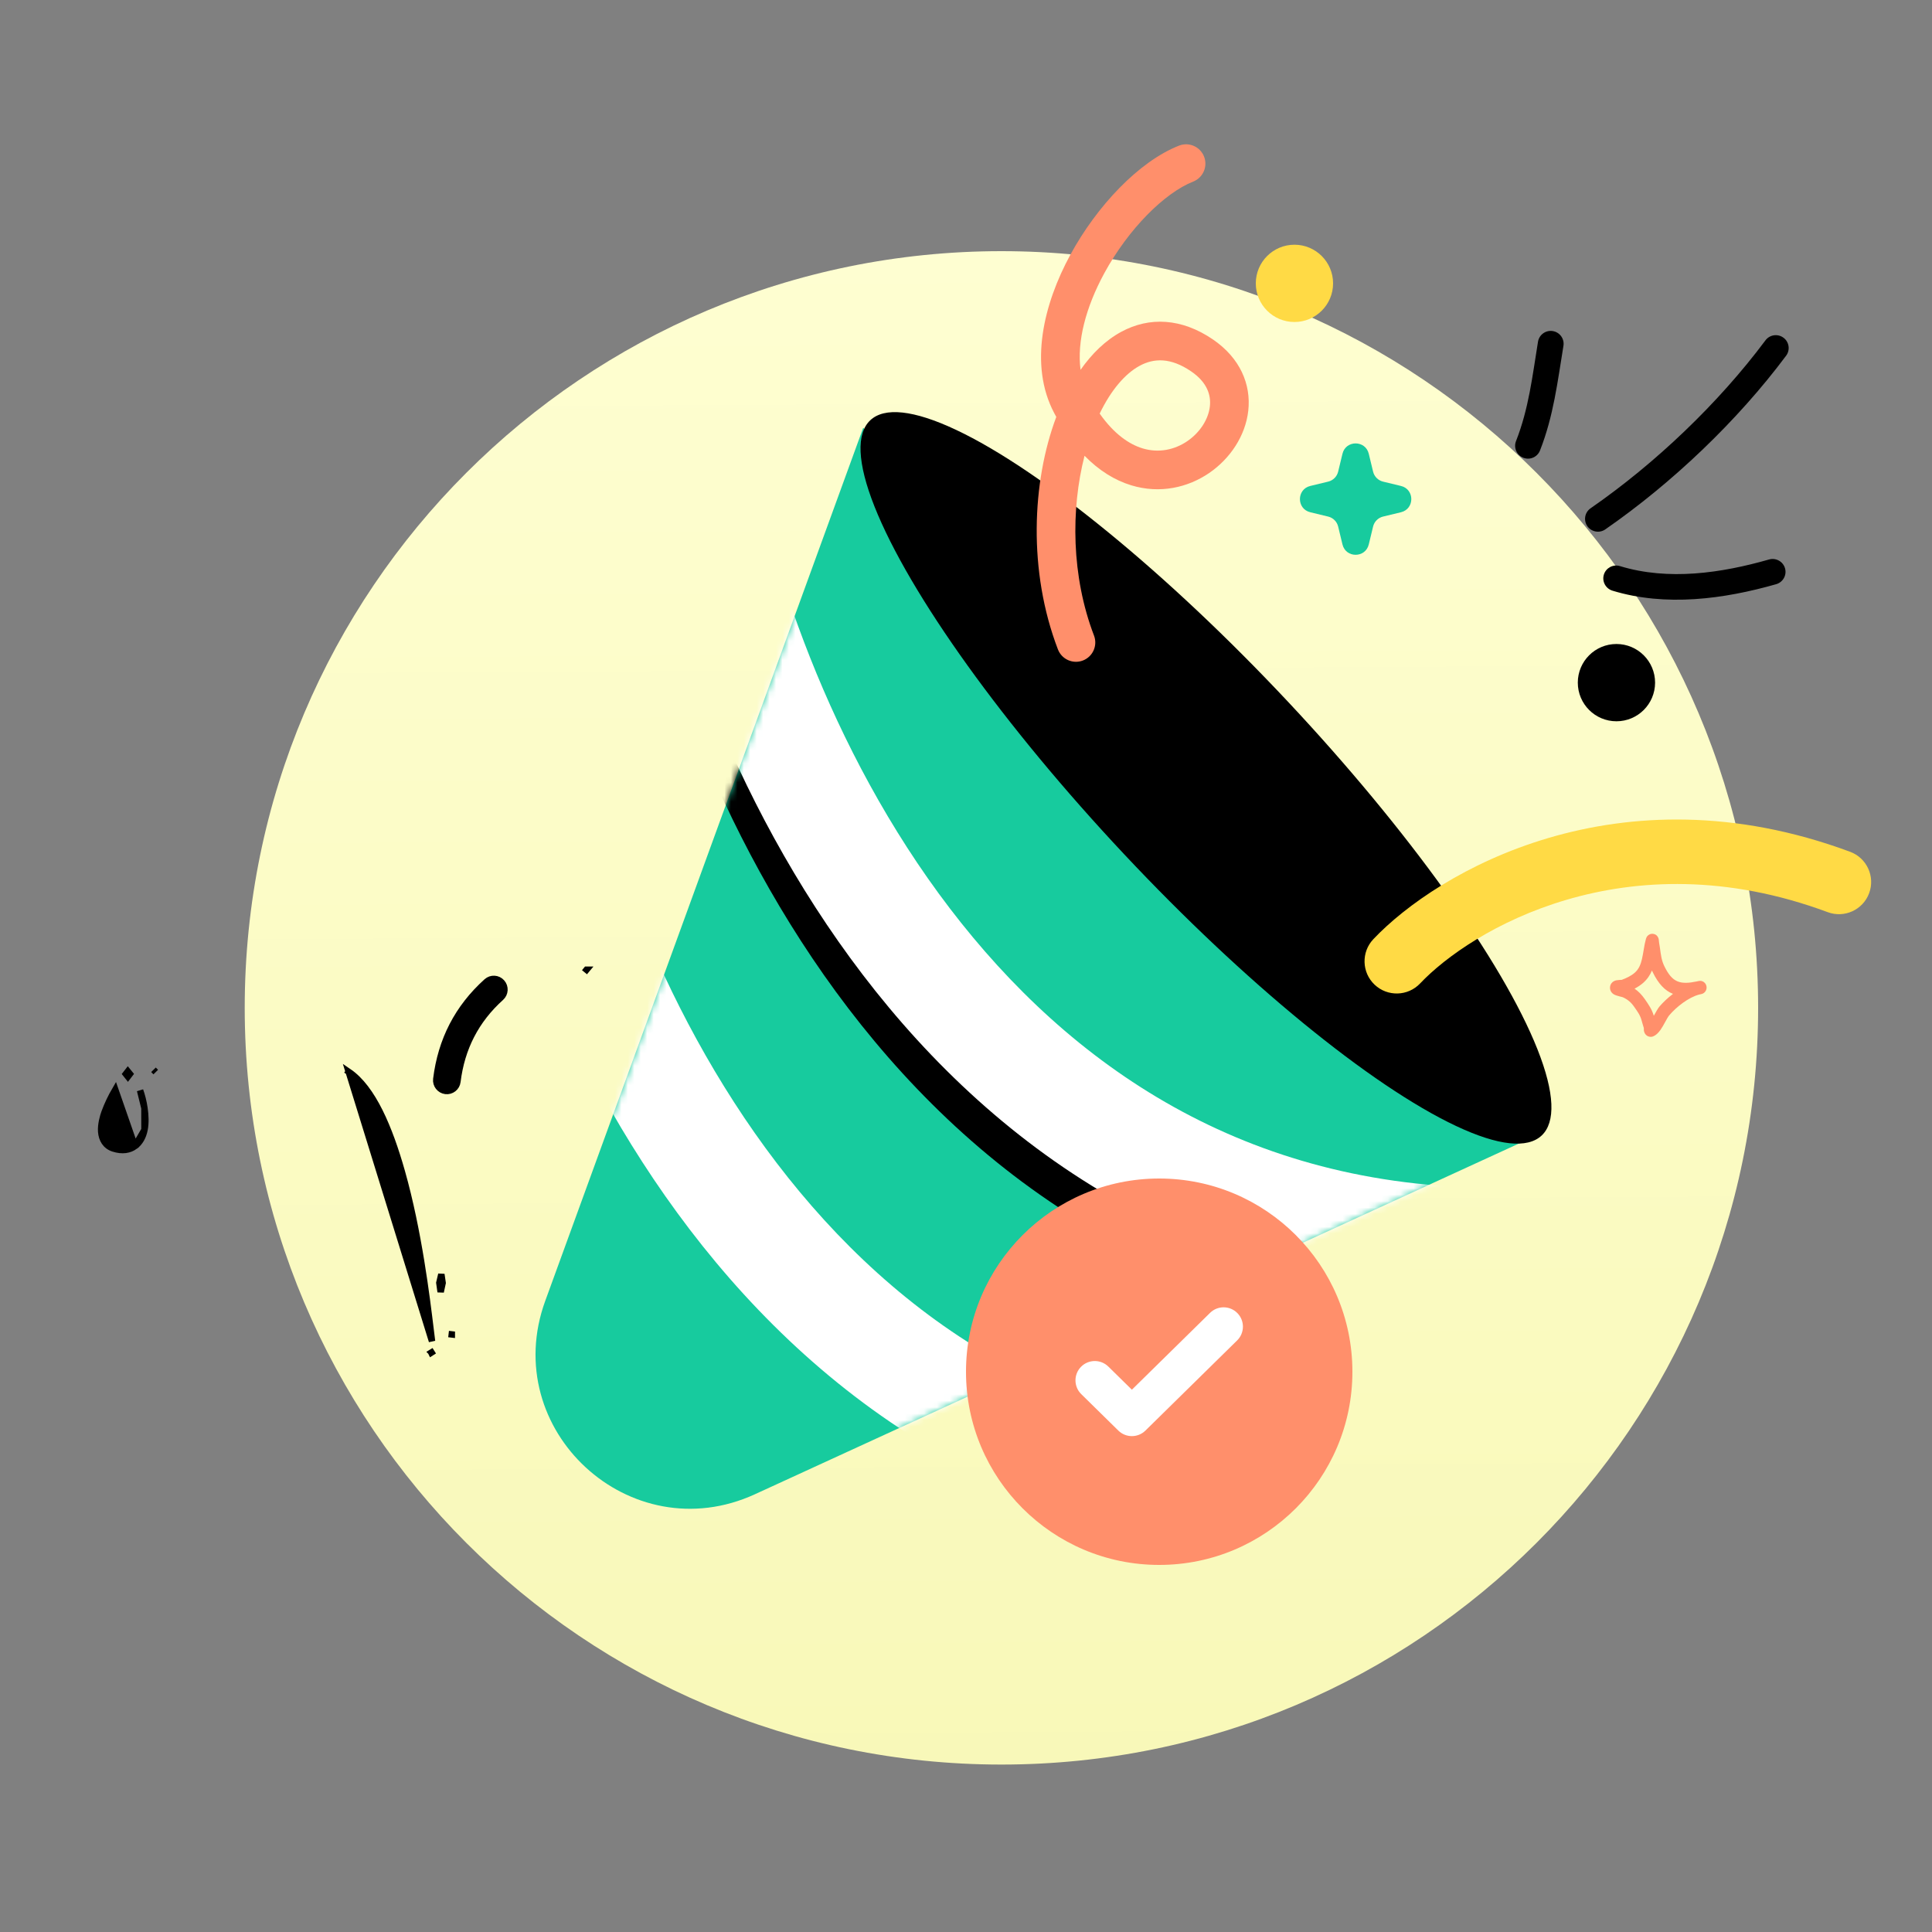 <svg width="300" height="300" viewBox="0 0 300 300" fill="none" xmlns="http://www.w3.org/2000/svg">
<rect x="0" y="0" width="300" height="300" fill="#808080" stroke="none"/>
<g clip-path="url(#clip0_1318_1118)">
<path d="M155.5 274C220.393 274 273 221.393 273 156.5C273 91.606 220.393 39 155.5 39C90.606 39 38 91.606 38 156.5C38 221.393 90.606 274 155.5 274Z" fill="url(#paint0_linear_1318_1118)"/>
<path d="M84.665 202L134.039 66.423L238.157 176.512L117.229 232.024C97.858 240.916 77.372 222.028 84.665 202Z" fill="#17CB9E"/>
<ellipse cx="187.263" cy="120.789" rx="17.377" ry="76.164" transform="rotate(-43.185 187.263 120.789)" fill="black"/>
<mask id="mask0_1318_1118" style="mask-type:alpha" maskUnits="userSpaceOnUse" x="83" y="66" width="156" height="169">
<path d="M84.665 202L134.039 66.423L238.157 176.512L117.229 232.024C97.858 240.916 77.372 222.028 84.665 202Z" fill="#17CB9E"/>
</mask>
<g mask="url(#mask0_1318_1118)">
<path fill-rule="evenodd" clip-rule="evenodd" d="M131.724 156.574C110.864 129.256 100.309 96.687 96.905 74.821L113.702 72.206C116.767 91.888 126.439 121.641 145.235 146.257C163.855 170.641 191.096 189.657 229.947 189.657V206.657C184.607 206.657 152.761 184.124 131.724 156.574Z" fill="black"/>
<path fill-rule="evenodd" clip-rule="evenodd" d="M133.963 151.349C113.103 124.031 102.548 91.462 99.144 69.597L115.942 66.981C119.006 86.663 128.678 116.416 147.474 141.032C166.094 165.417 193.336 184.432 232.186 184.432V201.432C186.846 201.432 155 178.9 133.963 151.349Z" fill="white"/>
<path fill-rule="evenodd" clip-rule="evenodd" d="M107.094 190.907C86.234 163.588 75.679 131.02 72.275 109.154L89.073 106.539C92.137 126.221 101.809 155.974 120.605 180.59C139.225 204.974 166.466 223.989 205.317 223.989V240.989C159.977 240.989 128.131 218.457 107.094 190.907Z" fill="white"/>
</g>
<circle cx="180" cy="213" r="30" fill="#FF8F6B"/>
<path fill-rule="evenodd" clip-rule="evenodd" d="M192.139 203.897C193.301 205.079 193.285 206.978 192.103 208.139L177.861 222.139C176.693 223.287 174.822 223.287 173.655 222.139L167.897 216.48C166.715 215.318 166.699 213.419 167.861 212.237C169.022 211.056 170.921 211.04 172.103 212.201L175.758 215.793L187.897 203.861C189.079 202.699 190.978 202.715 192.139 203.897Z" fill="white"/>
<path fill-rule="evenodd" clip-rule="evenodd" d="M239.13 69.952C241.232 64.612 241.856 59.283 242.77 53.703C242.948 52.614 242.208 51.589 241.119 51.409C240.028 51.23 238.999 51.97 238.82 53.06C237.954 58.35 237.401 63.422 235.406 68.494C235.002 69.519 235.509 70.681 236.537 71.08C237.564 71.486 238.727 70.978 239.13 69.952Z" fill="black"/>
<path fill-rule="evenodd" clip-rule="evenodd" d="M249.268 82.205C259.638 75.022 269.797 65.355 277.349 55.232C278.007 54.347 277.823 53.095 276.937 52.44C276.051 51.784 274.797 51.965 274.138 52.849C266.835 62.637 257.01 71.986 246.984 78.927C246.077 79.557 245.854 80.801 246.484 81.704C247.115 82.607 248.362 82.834 249.268 82.205Z" fill="black"/>
<path fill-rule="evenodd" clip-rule="evenodd" d="M250.376 91.718C258.642 94.241 267.671 93.036 275.806 90.712C276.868 90.405 277.481 89.3 277.177 88.246C276.872 87.186 275.762 86.574 274.701 86.875C267.293 88.994 259.073 90.2 251.545 87.903C250.489 87.581 249.37 88.175 249.048 89.225C248.725 90.276 249.321 91.395 250.376 91.718Z" fill="black"/>
<circle cx="251" cy="106" r="6" fill="black"/>
<circle cx="201" cy="44" r="6" fill="#FFDA45"/>
<path d="M212.542 70.461C212.025 68.317 208.975 68.317 208.458 70.461L207.787 73.238C207.602 74.004 207.004 74.602 206.238 74.787L203.461 75.458C201.317 75.975 201.317 79.025 203.461 79.542L206.238 80.213C207.004 80.398 207.602 80.996 207.787 81.762L208.458 84.539C208.975 86.683 212.025 86.683 212.542 84.539L213.213 81.762C213.398 80.996 213.996 80.398 214.762 80.213L217.539 79.542C219.683 79.025 219.683 75.975 217.539 75.458L214.762 74.787C213.996 74.602 213.398 74.004 213.213 73.238L212.542 70.461Z" fill="#17CB9E"/>
<path fill-rule="evenodd" clip-rule="evenodd" d="M186.965 24.311C187.572 25.852 186.813 27.594 185.271 28.2C180.87 29.931 175.23 35.506 171.464 42.444C168.597 47.726 167.205 53.06 167.789 57.426C169.55 54.912 171.659 52.85 174.104 51.525C178.488 49.151 183.49 49.403 188.332 52.702C192.563 55.586 194.288 59.688 193.831 63.776C193.394 67.684 191.01 71.218 187.776 73.437C184.493 75.69 180.134 76.729 175.637 75.352C173.088 74.571 170.644 73.062 168.407 70.77C166.273 79.079 166.35 89.486 169.877 98.69C170.47 100.237 169.696 101.972 168.149 102.565C166.602 103.158 164.867 102.384 164.274 100.837C159.622 88.698 160.227 74.835 164.02 64.738C163.912 64.543 163.805 64.346 163.699 64.146C159.709 56.611 162.098 47.122 166.19 39.583C170.314 31.984 176.853 25.063 183.075 22.616C184.617 22.01 186.359 22.769 186.965 24.311ZM170.757 64.222C173.023 67.441 175.373 68.996 177.394 69.615C179.939 70.394 182.42 69.835 184.381 68.49C186.389 67.112 187.652 65.046 187.868 63.109C188.065 61.352 187.45 59.362 184.953 57.661C181.787 55.503 179.188 55.595 176.962 56.801C174.743 58.003 172.545 60.519 170.757 64.222Z" fill="#FF8F6B"/>
<path fill-rule="evenodd" clip-rule="evenodd" d="M283.809 141.641C252.363 129.954 228.298 144.487 220.516 152.707C218.618 154.712 215.453 154.799 213.448 152.901C211.443 151.002 211.356 147.838 213.254 145.832C223.137 135.393 251.267 118.878 287.293 132.268C289.881 133.23 291.2 136.108 290.238 138.697C289.276 141.285 286.397 142.603 283.809 141.641Z" fill="#FFDA45"/>
<path fill-rule="evenodd" clip-rule="evenodd" d="M251.818 152.149C252.52 151.892 253.259 151.55 253.828 151.056C254.504 150.469 254.779 149.712 254.964 148.916C255.201 147.893 255.296 146.804 255.584 145.779C255.69 145.399 255.895 145.255 255.983 145.191C256.205 145.03 256.43 144.987 256.641 145.003C256.892 145.022 257.236 145.119 257.462 145.551C257.494 145.612 257.536 145.706 257.564 145.835C257.585 145.93 257.598 146.225 257.62 146.347C257.674 146.647 257.72 146.947 257.763 147.249C257.905 148.253 257.987 149.106 258.437 150.028C259.047 151.281 259.658 152.047 260.487 152.387C261.289 152.715 262.248 152.653 263.472 152.396C263.589 152.367 263.704 152.342 263.818 152.322C264.358 152.225 264.875 152.589 264.981 153.142C265.087 153.694 264.744 154.232 264.208 154.354C264.097 154.379 263.987 154.403 263.878 154.425C262.223 154.846 260.307 156.349 259.193 157.665C258.85 158.07 258.347 159.205 257.835 159.928C257.457 160.462 257.031 160.814 256.675 160.938C256.435 161.022 256.234 161.009 256.067 160.967C255.825 160.906 255.624 160.771 255.47 160.557C255.386 160.439 255.309 160.282 255.271 160.082C255.254 159.985 255.252 159.74 255.252 159.629C255.148 159.259 255.02 158.899 254.927 158.526C254.704 157.637 254.268 157.075 253.751 156.331C253.266 155.635 252.746 155.198 251.983 154.849C251.884 154.824 251.084 154.623 250.801 154.507C250.388 154.338 250.191 154.054 250.12 153.901C249.998 153.641 249.986 153.415 250.01 153.226C250.046 152.947 250.168 152.708 250.384 152.515C250.518 152.396 250.718 152.279 250.986 152.222C251.193 152.178 251.741 152.152 251.818 152.149ZM256.515 150.7C256.552 150.785 256.591 150.87 256.633 150.956C257.527 152.791 258.526 153.815 259.741 154.312L259.782 154.328C258.969 154.948 258.234 155.641 257.671 156.305C257.44 156.579 257.133 157.147 256.802 157.729C256.502 156.724 256.01 156.014 255.391 155.125C254.918 154.447 254.423 153.936 253.814 153.52C254.287 153.271 254.737 152.979 255.13 152.639C255.783 152.071 256.215 151.414 256.515 150.7Z" fill="#FF8F6B"/>
<path d="M77.784 154.891L77.784 154.891C78.46 154.283 78.518 153.238 77.91 152.558C77.305 151.876 76.26 151.817 75.583 152.426C71.068 156.489 68.495 161.529 67.752 167.549C67.638 168.455 68.283 169.282 69.183 169.397L69.183 169.397C70.089 169.511 70.914 168.867 71.023 167.96C71.666 162.745 73.88 158.404 77.784 154.891Z" fill="black" stroke="black"/>
<path d="M54.141 166.423C57.874 168.962 60.467 175.139 62.394 181.944C65.005 191.161 66.267 201.575 66.86 206.464C66.949 207.195 67.022 207.803 67.083 208.265L54.141 166.423ZM54.141 166.423L53.86 166.836C53.86 166.836 53.86 166.836 53.86 166.836L54.141 166.423ZM22.436 175.435L22.436 175.436C22.22 176.506 21.729 177.418 20.948 177.98L22.436 175.435ZM22.436 175.435C22.642 174.413 22.596 173.202 22.43 172.075M22.436 175.435L22.43 172.075M22.43 172.075C22.281 171.061 22.03 170.082 21.753 169.322L22.43 172.075ZM70.153 207.207L69.656 207.15L70.153 207.209C70.153 207.208 70.153 207.207 70.153 207.207ZM17.898 169.205C17.243 170.328 16.68 171.508 16.228 172.736C16.007 173.335 15.633 174.63 15.715 175.72C15.801 176.911 16.38 177.942 17.595 178.336L17.596 178.336C19.018 178.795 20.128 178.57 20.948 177.98L17.898 169.205ZM-5.337 162.678C-5.338 162.678 -5.338 162.678 -5.338 162.678C-5.338 162.678 -5.338 162.678 -5.338 162.678L-5.06 163.093L-5.337 162.678ZM20.175 166.755C20.069 166.621 19.961 166.488 19.852 166.357C19.746 166.491 19.641 166.626 19.538 166.761C19.646 166.894 19.754 167.028 19.86 167.164C19.963 167.026 20.069 166.89 20.175 166.755ZM68.73 199.209C68.667 198.772 68.601 198.326 68.532 197.87C68.425 198.309 68.321 198.748 68.222 199.189C68.293 199.679 68.36 200.156 68.425 200.62C68.522 200.148 68.624 199.678 68.73 199.209ZM91.08 150.582C91.08 150.582 91.079 150.582 91.079 150.581C91.079 150.581 91.079 150.581 91.078 150.581L90.761 150.967L91.08 150.582ZM67.003 210.006C67.003 210.006 67.004 210.007 67.004 210.008C67.005 210.009 67.006 210.011 67.007 210.013L67.428 209.742L67.003 210.006ZM24.185 166.472C24.185 166.472 24.185 166.472 24.185 166.472L23.834 166.116L24.185 166.472ZM19.206 174.774L19.206 174.775C19.171 174.947 19.141 175.071 19.103 175.165C19.074 175.237 19.049 175.268 19.035 175.282C19.029 175.282 19.02 175.282 19.006 175.282C19.004 175.282 19.002 175.282 19 175.282C19 175.278 19 175.275 19 175.272C19.026 174.801 19.18 174.279 19.294 173.957C19.285 174.248 19.257 174.524 19.206 174.774Z" fill="black" stroke="black"/>
</g>
<defs>
<linearGradient id="paint0_linear_1318_1118" x1="154.594" y1="0.739" x2="157.001" y2="413.381" gradientUnits="userSpaceOnUse">
<stop stop-color="#FFFFD5"/>
<stop offset="1" stop-color="#F5F5AA"/>
</linearGradient>
<clipPath id="clip0_1318_1118">
<rect width="300" height="300" fill="white"/>
</clipPath>
</defs>
</svg>
